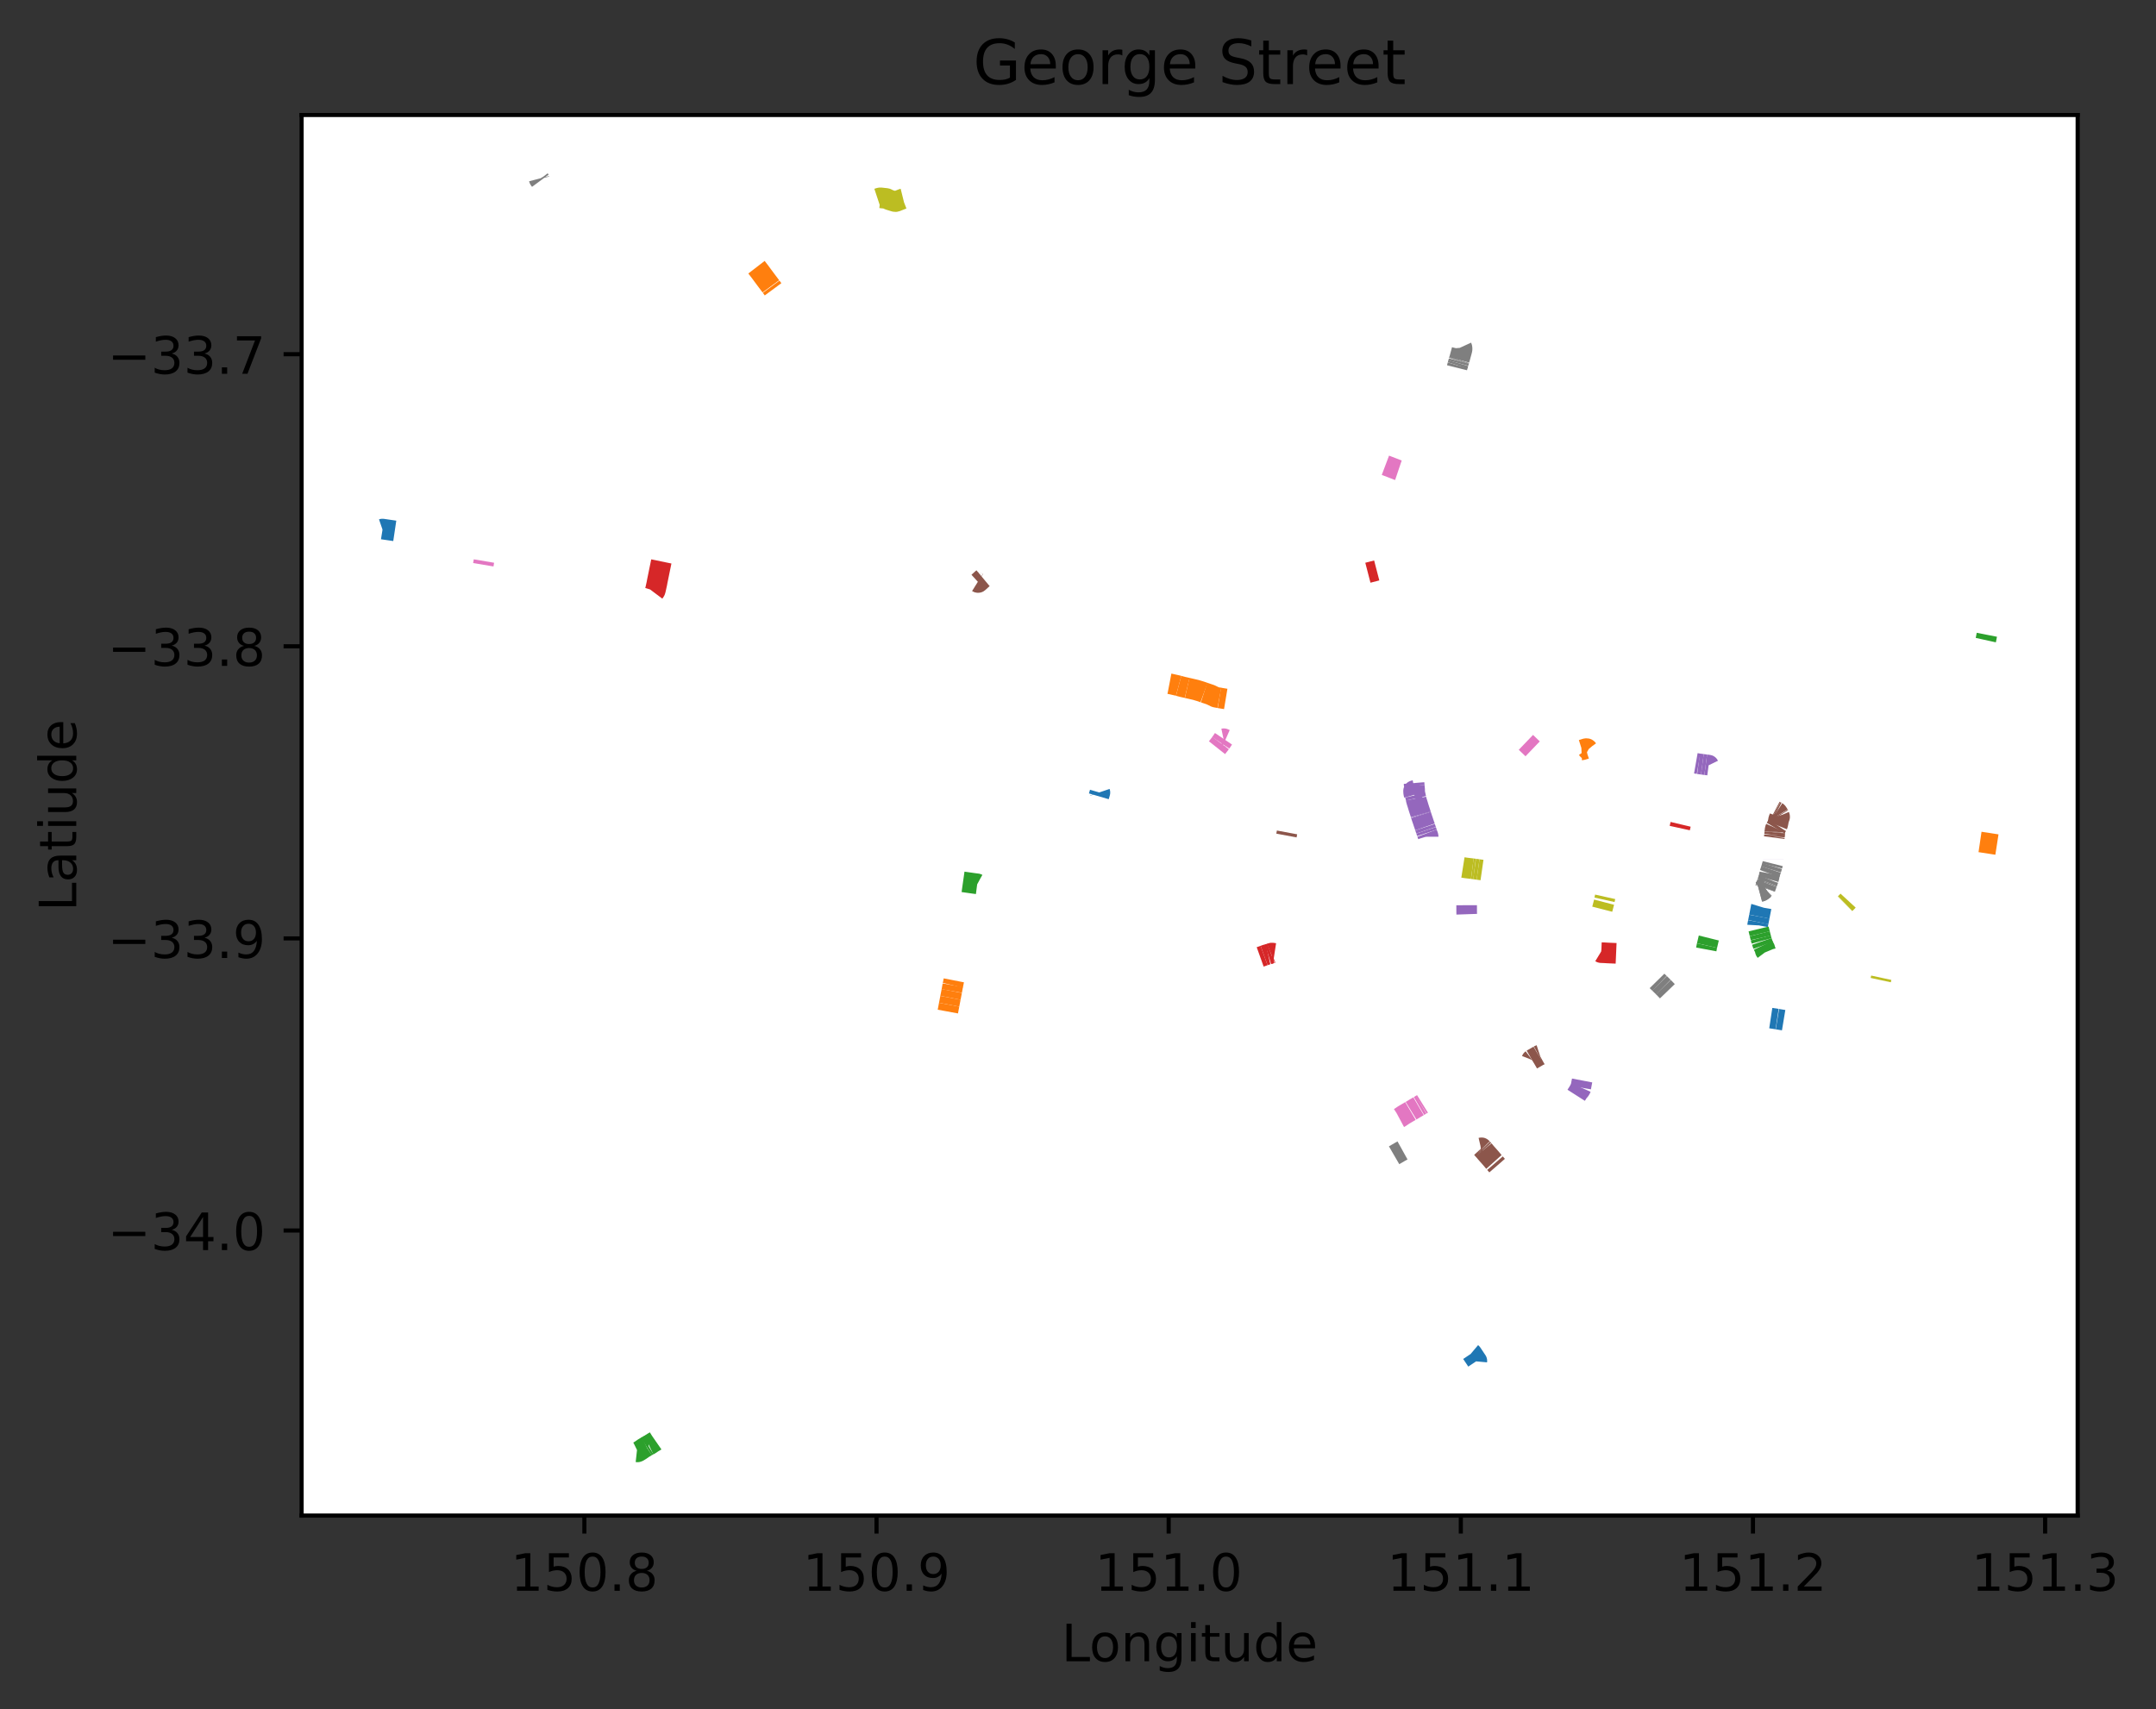 <?xml version="1.0" encoding="utf-8" standalone="no"?>
<!DOCTYPE svg PUBLIC "-//W3C//DTD SVG 1.1//EN"
  "http://www.w3.org/Graphics/SVG/1.1/DTD/svg11.dtd">
<!-- Created with matplotlib (https://matplotlib.org/) -->
<svg height="331.674pt" version="1.1" viewBox="0 0 418.34 331.674" width="418.34pt" xmlns="http://www.w3.org/2000/svg" xmlns:xlink="http://www.w3.org/1999/xlink">
 <rect x="0" y="0" width="418.34" height="331.674" fill="#333333" stroke="none"/>
 <defs>
  <style type="text/css">
*{stroke-linecap:butt;stroke-linejoin:round;}
  </style>
 </defs>
 <g id="figure_1">
  <g id="patch_1">
   <path d="M 0 331.674 
L 418.34 331.674 
L 418.34 0 
L 0 0 
z
" style="fill:none;"/>
  </g>
  <g id="axes_1">
   <g id="patch_2">
    <path d="M 58.523 294.118 
L 403.139 294.118 
L 403.139 22.318 
L 58.523 22.318 
z
" style="fill:#ffffff;"/>
   </g>
   <g id="matplotlib.axis_1">
    <g id="xtick_1">
     <g id="line2d_1">
      <defs>
       <path d="M 0 0 
L 0 3.5 
" id="m2e8b3a94eb" style="stroke:#000000;stroke-width:0.8;"/>
      </defs>
      <g>
       <use style="stroke:#000000;stroke-width:0.8;" x="113.39" xlink:href="#m2e8b3a94eb" y="294.118"/>
      </g>
     </g>
     <g id="text_1">
      <!-- 150.8 -->
      <defs>
       <path d="M 12.406 8.297 
L 28.516 8.297 
L 28.516 63.922 
L 10.984 60.406 
L 10.984 69.391 
L 28.422 72.906 
L 38.281 72.906 
L 38.281 8.297 
L 54.391 8.297 
L 54.391 0 
L 12.406 0 
z
" id="DejaVuSans-49"/>
       <path d="M 10.797 72.906 
L 49.516 72.906 
L 49.516 64.594 
L 19.828 64.594 
L 19.828 46.734 
Q 21.969 47.469 24.109 47.828 
Q 26.266 48.188 28.422 48.188 
Q 40.625 48.188 47.75 41.5 
Q 54.891 34.812 54.891 23.391 
Q 54.891 11.625 47.562 5.094 
Q 40.234 -1.422 26.906 -1.422 
Q 22.312 -1.422 17.547 -0.641 
Q 12.797 0.141 7.719 1.703 
L 7.719 11.625 
Q 12.109 9.234 16.797 8.062 
Q 21.484 6.891 26.703 6.891 
Q 35.156 6.891 40.078 11.328 
Q 45.016 15.766 45.016 23.391 
Q 45.016 31 40.078 35.438 
Q 35.156 39.891 26.703 39.891 
Q 22.75 39.891 18.812 39.016 
Q 14.891 38.141 10.797 36.281 
z
" id="DejaVuSans-53"/>
       <path d="M 31.781 66.406 
Q 24.172 66.406 20.328 58.906 
Q 16.5 51.422 16.5 36.375 
Q 16.5 21.391 20.328 13.891 
Q 24.172 6.391 31.781 6.391 
Q 39.453 6.391 43.281 13.891 
Q 47.125 21.391 47.125 36.375 
Q 47.125 51.422 43.281 58.906 
Q 39.453 66.406 31.781 66.406 
z
M 31.781 74.219 
Q 44.047 74.219 50.516 64.516 
Q 56.984 54.828 56.984 36.375 
Q 56.984 17.969 50.516 8.266 
Q 44.047 -1.422 31.781 -1.422 
Q 19.531 -1.422 13.062 8.266 
Q 6.594 17.969 6.594 36.375 
Q 6.594 54.828 13.062 64.516 
Q 19.531 74.219 31.781 74.219 
z
" id="DejaVuSans-48"/>
       <path d="M 10.688 12.406 
L 21 12.406 
L 21 0 
L 10.688 0 
z
" id="DejaVuSans-46"/>
       <path d="M 31.781 34.625 
Q 24.75 34.625 20.719 30.859 
Q 16.703 27.094 16.703 20.516 
Q 16.703 13.922 20.719 10.156 
Q 24.75 6.391 31.781 6.391 
Q 38.812 6.391 42.859 10.172 
Q 46.922 13.969 46.922 20.516 
Q 46.922 27.094 42.891 30.859 
Q 38.875 34.625 31.781 34.625 
z
M 21.922 38.812 
Q 15.578 40.375 12.031 44.719 
Q 8.5 49.078 8.5 55.328 
Q 8.5 64.062 14.719 69.141 
Q 20.953 74.219 31.781 74.219 
Q 42.672 74.219 48.875 69.141 
Q 55.078 64.062 55.078 55.328 
Q 55.078 49.078 51.531 44.719 
Q 48 40.375 41.703 38.812 
Q 48.828 37.156 52.797 32.312 
Q 56.781 27.484 56.781 20.516 
Q 56.781 9.906 50.312 4.234 
Q 43.844 -1.422 31.781 -1.422 
Q 19.734 -1.422 13.25 4.234 
Q 6.781 9.906 6.781 20.516 
Q 6.781 27.484 10.781 32.312 
Q 14.797 37.156 21.922 38.812 
z
M 18.312 54.391 
Q 18.312 48.734 21.844 45.562 
Q 25.391 42.391 31.781 42.391 
Q 38.141 42.391 41.719 45.562 
Q 45.312 48.734 45.312 54.391 
Q 45.312 60.062 41.719 63.234 
Q 38.141 66.406 31.781 66.406 
Q 25.391 66.406 21.844 63.234 
Q 18.312 60.062 18.312 54.391 
z
" id="DejaVuSans-56"/>
      </defs>
      <g transform="translate(99.076 308.717)scale(0.1 -0.1)">
       <use xlink:href="#DejaVuSans-49"/>
       <use x="63.623" xlink:href="#DejaVuSans-53"/>
       <use x="127.246" xlink:href="#DejaVuSans-48"/>
       <use x="190.869" xlink:href="#DejaVuSans-46"/>
       <use x="222.656" xlink:href="#DejaVuSans-56"/>
      </g>
     </g>
    </g>
    <g id="xtick_2">
     <g id="line2d_2">
      <g>
       <use style="stroke:#000000;stroke-width:0.8;" x="170.077" xlink:href="#m2e8b3a94eb" y="294.118"/>
      </g>
     </g>
     <g id="text_2">
      <!-- 150.9 -->
      <defs>
       <path d="M 10.984 1.516 
L 10.984 10.5 
Q 14.703 8.734 18.5 7.812 
Q 22.312 6.891 25.984 6.891 
Q 35.75 6.891 40.891 13.453 
Q 46.047 20.016 46.781 33.406 
Q 43.953 29.203 39.594 26.953 
Q 35.25 24.703 29.984 24.703 
Q 19.047 24.703 12.672 31.312 
Q 6.297 37.938 6.297 49.422 
Q 6.297 60.641 12.938 67.422 
Q 19.578 74.219 30.609 74.219 
Q 43.266 74.219 49.922 64.516 
Q 56.594 54.828 56.594 36.375 
Q 56.594 19.141 48.406 8.859 
Q 40.234 -1.422 26.422 -1.422 
Q 22.703 -1.422 18.891 -0.688 
Q 15.094 0.047 10.984 1.516 
z
M 30.609 32.422 
Q 37.25 32.422 41.125 36.953 
Q 45.016 41.5 45.016 49.422 
Q 45.016 57.281 41.125 61.844 
Q 37.25 66.406 30.609 66.406 
Q 23.969 66.406 20.094 61.844 
Q 16.219 57.281 16.219 49.422 
Q 16.219 41.5 20.094 36.953 
Q 23.969 32.422 30.609 32.422 
z
" id="DejaVuSans-57"/>
      </defs>
      <g transform="translate(155.763 308.717)scale(0.1 -0.1)">
       <use xlink:href="#DejaVuSans-49"/>
       <use x="63.623" xlink:href="#DejaVuSans-53"/>
       <use x="127.246" xlink:href="#DejaVuSans-48"/>
       <use x="190.869" xlink:href="#DejaVuSans-46"/>
       <use x="222.656" xlink:href="#DejaVuSans-57"/>
      </g>
     </g>
    </g>
    <g id="xtick_3">
     <g id="line2d_3">
      <g>
       <use style="stroke:#000000;stroke-width:0.8;" x="226.764" xlink:href="#m2e8b3a94eb" y="294.118"/>
      </g>
     </g>
     <g id="text_3">
      <!-- 151.0 -->
      <g transform="translate(212.45 308.717)scale(0.1 -0.1)">
       <use xlink:href="#DejaVuSans-49"/>
       <use x="63.623" xlink:href="#DejaVuSans-53"/>
       <use x="127.246" xlink:href="#DejaVuSans-49"/>
       <use x="190.869" xlink:href="#DejaVuSans-46"/>
       <use x="222.656" xlink:href="#DejaVuSans-48"/>
      </g>
     </g>
    </g>
    <g id="xtick_4">
     <g id="line2d_4">
      <g>
       <use style="stroke:#000000;stroke-width:0.8;" x="283.451" xlink:href="#m2e8b3a94eb" y="294.118"/>
      </g>
     </g>
     <g id="text_4">
      <!-- 151.1 -->
      <g transform="translate(269.137 308.717)scale(0.1 -0.1)">
       <use xlink:href="#DejaVuSans-49"/>
       <use x="63.623" xlink:href="#DejaVuSans-53"/>
       <use x="127.246" xlink:href="#DejaVuSans-49"/>
       <use x="190.869" xlink:href="#DejaVuSans-46"/>
       <use x="222.656" xlink:href="#DejaVuSans-49"/>
      </g>
     </g>
    </g>
    <g id="xtick_5">
     <g id="line2d_5">
      <g>
       <use style="stroke:#000000;stroke-width:0.8;" x="340.139" xlink:href="#m2e8b3a94eb" y="294.118"/>
      </g>
     </g>
     <g id="text_5">
      <!-- 151.2 -->
      <defs>
       <path d="M 19.188 8.297 
L 53.609 8.297 
L 53.609 0 
L 7.328 0 
L 7.328 8.297 
Q 12.938 14.109 22.625 23.891 
Q 32.328 33.688 34.812 36.531 
Q 39.547 41.844 41.422 45.531 
Q 43.312 49.219 43.312 52.781 
Q 43.312 58.594 39.234 62.25 
Q 35.156 65.922 28.609 65.922 
Q 23.969 65.922 18.812 64.312 
Q 13.672 62.703 7.812 59.422 
L 7.812 69.391 
Q 13.766 71.781 18.938 73 
Q 24.125 74.219 28.422 74.219 
Q 39.75 74.219 46.484 68.547 
Q 53.219 62.891 53.219 53.422 
Q 53.219 48.922 51.531 44.891 
Q 49.859 40.875 45.406 35.406 
Q 44.188 33.984 37.641 27.219 
Q 31.109 20.453 19.188 8.297 
z
" id="DejaVuSans-50"/>
      </defs>
      <g transform="translate(325.825 308.717)scale(0.1 -0.1)">
       <use xlink:href="#DejaVuSans-49"/>
       <use x="63.623" xlink:href="#DejaVuSans-53"/>
       <use x="127.246" xlink:href="#DejaVuSans-49"/>
       <use x="190.869" xlink:href="#DejaVuSans-46"/>
       <use x="222.656" xlink:href="#DejaVuSans-50"/>
      </g>
     </g>
    </g>
    <g id="xtick_6">
     <g id="line2d_6">
      <g>
       <use style="stroke:#000000;stroke-width:0.8;" x="396.826" xlink:href="#m2e8b3a94eb" y="294.118"/>
      </g>
     </g>
     <g id="text_6">
      <!-- 151.3 -->
      <defs>
       <path d="M 40.578 39.312 
Q 47.656 37.797 51.625 33 
Q 55.609 28.219 55.609 21.188 
Q 55.609 10.406 48.188 4.484 
Q 40.766 -1.422 27.094 -1.422 
Q 22.516 -1.422 17.656 -0.516 
Q 12.797 0.391 7.625 2.203 
L 7.625 11.719 
Q 11.719 9.328 16.594 8.109 
Q 21.484 6.891 26.812 6.891 
Q 36.078 6.891 40.938 10.547 
Q 45.797 14.203 45.797 21.188 
Q 45.797 27.641 41.281 31.266 
Q 36.766 34.906 28.719 34.906 
L 20.219 34.906 
L 20.219 43.016 
L 29.109 43.016 
Q 36.375 43.016 40.234 45.922 
Q 44.094 48.828 44.094 54.297 
Q 44.094 59.906 40.109 62.906 
Q 36.141 65.922 28.719 65.922 
Q 24.656 65.922 20.016 65.031 
Q 15.375 64.156 9.812 62.312 
L 9.812 71.094 
Q 15.438 72.656 20.344 73.438 
Q 25.25 74.219 29.594 74.219 
Q 40.828 74.219 47.359 69.109 
Q 53.906 64.016 53.906 55.328 
Q 53.906 49.266 50.438 45.094 
Q 46.969 40.922 40.578 39.312 
z
" id="DejaVuSans-51"/>
      </defs>
      <g transform="translate(382.512 308.717)scale(0.1 -0.1)">
       <use xlink:href="#DejaVuSans-49"/>
       <use x="63.623" xlink:href="#DejaVuSans-53"/>
       <use x="127.246" xlink:href="#DejaVuSans-49"/>
       <use x="190.869" xlink:href="#DejaVuSans-46"/>
       <use x="222.656" xlink:href="#DejaVuSans-51"/>
      </g>
     </g>
    </g>
    <g id="text_7">
     <!-- Longitude -->
     <defs>
      <path d="M 9.812 72.906 
L 19.672 72.906 
L 19.672 8.297 
L 55.172 8.297 
L 55.172 0 
L 9.812 0 
z
" id="DejaVuSans-76"/>
      <path d="M 30.609 48.391 
Q 23.391 48.391 19.188 42.75 
Q 14.984 37.109 14.984 27.297 
Q 14.984 17.484 19.156 11.844 
Q 23.344 6.203 30.609 6.203 
Q 37.797 6.203 41.984 11.859 
Q 46.188 17.531 46.188 27.297 
Q 46.188 37.016 41.984 42.703 
Q 37.797 48.391 30.609 48.391 
z
M 30.609 56 
Q 42.328 56 49.016 48.375 
Q 55.719 40.766 55.719 27.297 
Q 55.719 13.875 49.016 6.219 
Q 42.328 -1.422 30.609 -1.422 
Q 18.844 -1.422 12.172 6.219 
Q 5.516 13.875 5.516 27.297 
Q 5.516 40.766 12.172 48.375 
Q 18.844 56 30.609 56 
z
" id="DejaVuSans-111"/>
      <path d="M 54.891 33.016 
L 54.891 0 
L 45.906 0 
L 45.906 32.719 
Q 45.906 40.484 42.875 44.328 
Q 39.844 48.188 33.797 48.188 
Q 26.516 48.188 22.312 43.547 
Q 18.109 38.922 18.109 30.906 
L 18.109 0 
L 9.078 0 
L 9.078 54.688 
L 18.109 54.688 
L 18.109 46.188 
Q 21.344 51.125 25.703 53.562 
Q 30.078 56 35.797 56 
Q 45.219 56 50.047 50.172 
Q 54.891 44.344 54.891 33.016 
z
" id="DejaVuSans-110"/>
      <path d="M 45.406 27.984 
Q 45.406 37.75 41.375 43.109 
Q 37.359 48.484 30.078 48.484 
Q 22.859 48.484 18.828 43.109 
Q 14.797 37.75 14.797 27.984 
Q 14.797 18.266 18.828 12.891 
Q 22.859 7.516 30.078 7.516 
Q 37.359 7.516 41.375 12.891 
Q 45.406 18.266 45.406 27.984 
z
M 54.391 6.781 
Q 54.391 -7.172 48.188 -13.984 
Q 42 -20.797 29.203 -20.797 
Q 24.469 -20.797 20.266 -20.094 
Q 16.062 -19.391 12.109 -17.922 
L 12.109 -9.188 
Q 16.062 -11.328 19.922 -12.344 
Q 23.781 -13.375 27.781 -13.375 
Q 36.625 -13.375 41.016 -8.766 
Q 45.406 -4.156 45.406 5.172 
L 45.406 9.625 
Q 42.625 4.781 38.281 2.391 
Q 33.938 0 27.875 0 
Q 17.828 0 11.672 7.656 
Q 5.516 15.328 5.516 27.984 
Q 5.516 40.672 11.672 48.328 
Q 17.828 56 27.875 56 
Q 33.938 56 38.281 53.609 
Q 42.625 51.219 45.406 46.391 
L 45.406 54.688 
L 54.391 54.688 
z
" id="DejaVuSans-103"/>
      <path d="M 9.422 54.688 
L 18.406 54.688 
L 18.406 0 
L 9.422 0 
z
M 9.422 75.984 
L 18.406 75.984 
L 18.406 64.594 
L 9.422 64.594 
z
" id="DejaVuSans-105"/>
      <path d="M 18.312 70.219 
L 18.312 54.688 
L 36.812 54.688 
L 36.812 47.703 
L 18.312 47.703 
L 18.312 18.016 
Q 18.312 11.328 20.141 9.422 
Q 21.969 7.516 27.594 7.516 
L 36.812 7.516 
L 36.812 0 
L 27.594 0 
Q 17.188 0 13.234 3.875 
Q 9.281 7.766 9.281 18.016 
L 9.281 47.703 
L 2.688 47.703 
L 2.688 54.688 
L 9.281 54.688 
L 9.281 70.219 
z
" id="DejaVuSans-116"/>
      <path d="M 8.5 21.578 
L 8.5 54.688 
L 17.484 54.688 
L 17.484 21.922 
Q 17.484 14.156 20.5 10.266 
Q 23.531 6.391 29.594 6.391 
Q 36.859 6.391 41.078 11.031 
Q 45.312 15.672 45.312 23.688 
L 45.312 54.688 
L 54.297 54.688 
L 54.297 0 
L 45.312 0 
L 45.312 8.406 
Q 42.047 3.422 37.719 1 
Q 33.406 -1.422 27.688 -1.422 
Q 18.266 -1.422 13.375 4.438 
Q 8.5 10.297 8.5 21.578 
z
M 31.109 56 
z
" id="DejaVuSans-117"/>
      <path d="M 45.406 46.391 
L 45.406 75.984 
L 54.391 75.984 
L 54.391 0 
L 45.406 0 
L 45.406 8.203 
Q 42.578 3.328 38.25 0.953 
Q 33.938 -1.422 27.875 -1.422 
Q 17.969 -1.422 11.734 6.484 
Q 5.516 14.406 5.516 27.297 
Q 5.516 40.188 11.734 48.094 
Q 17.969 56 27.875 56 
Q 33.938 56 38.25 53.625 
Q 42.578 51.266 45.406 46.391 
z
M 14.797 27.297 
Q 14.797 17.391 18.875 11.75 
Q 22.953 6.109 30.078 6.109 
Q 37.203 6.109 41.297 11.75 
Q 45.406 17.391 45.406 27.297 
Q 45.406 37.203 41.297 42.844 
Q 37.203 48.484 30.078 48.484 
Q 22.953 48.484 18.875 42.844 
Q 14.797 37.203 14.797 27.297 
z
" id="DejaVuSans-100"/>
      <path d="M 56.203 29.594 
L 56.203 25.203 
L 14.891 25.203 
Q 15.484 15.922 20.484 11.062 
Q 25.484 6.203 34.422 6.203 
Q 39.594 6.203 44.453 7.469 
Q 49.312 8.734 54.109 11.281 
L 54.109 2.781 
Q 49.266 0.734 44.188 -0.344 
Q 39.109 -1.422 33.891 -1.422 
Q 20.797 -1.422 13.156 6.188 
Q 5.516 13.812 5.516 26.812 
Q 5.516 40.234 12.766 48.109 
Q 20.016 56 32.328 56 
Q 43.359 56 49.781 48.891 
Q 56.203 41.797 56.203 29.594 
z
M 47.219 32.234 
Q 47.125 39.594 43.094 43.984 
Q 39.062 48.391 32.422 48.391 
Q 24.906 48.391 20.391 44.141 
Q 15.875 39.891 15.188 32.172 
z
" id="DejaVuSans-101"/>
     </defs>
     <g transform="translate(205.962 322.395)scale(0.1 -0.1)">
      <use xlink:href="#DejaVuSans-76"/>
      <use x="53.963" xlink:href="#DejaVuSans-111"/>
      <use x="115.145" xlink:href="#DejaVuSans-110"/>
      <use x="178.523" xlink:href="#DejaVuSans-103"/>
      <use x="242" xlink:href="#DejaVuSans-105"/>
      <use x="269.783" xlink:href="#DejaVuSans-116"/>
      <use x="308.992" xlink:href="#DejaVuSans-117"/>
      <use x="372.371" xlink:href="#DejaVuSans-100"/>
      <use x="435.848" xlink:href="#DejaVuSans-101"/>
     </g>
    </g>
   </g>
   <g id="matplotlib.axis_2">
    <g id="ytick_1">
     <g id="line2d_7">
      <defs>
       <path d="M 0 0 
L -3.5 0 
" id="m0d96d9f387" style="stroke:#000000;stroke-width:0.8;"/>
      </defs>
      <g>
       <use style="stroke:#000000;stroke-width:0.8;" x="58.523" xlink:href="#m0d96d9f387" y="238.8"/>
      </g>
     </g>
     <g id="text_8">
      <!-- −34.0 -->
      <defs>
       <path d="M 10.594 35.5 
L 73.188 35.5 
L 73.188 27.203 
L 10.594 27.203 
z
" id="DejaVuSans-8722"/>
       <path d="M 37.797 64.312 
L 12.891 25.391 
L 37.797 25.391 
z
M 35.203 72.906 
L 47.609 72.906 
L 47.609 25.391 
L 58.016 25.391 
L 58.016 17.188 
L 47.609 17.188 
L 47.609 0 
L 37.797 0 
L 37.797 17.188 
L 4.891 17.188 
L 4.891 26.703 
z
" id="DejaVuSans-52"/>
      </defs>
      <g transform="translate(20.878 242.599)scale(0.1 -0.1)">
       <use xlink:href="#DejaVuSans-8722"/>
       <use x="83.789" xlink:href="#DejaVuSans-51"/>
       <use x="147.412" xlink:href="#DejaVuSans-52"/>
       <use x="211.035" xlink:href="#DejaVuSans-46"/>
       <use x="242.822" xlink:href="#DejaVuSans-48"/>
      </g>
     </g>
    </g>
    <g id="ytick_2">
     <g id="line2d_8">
      <g>
       <use style="stroke:#000000;stroke-width:0.8;" x="58.523" xlink:href="#m0d96d9f387" y="182.113"/>
      </g>
     </g>
     <g id="text_9">
      <!-- −33.9 -->
      <g transform="translate(20.878 185.912)scale(0.1 -0.1)">
       <use xlink:href="#DejaVuSans-8722"/>
       <use x="83.789" xlink:href="#DejaVuSans-51"/>
       <use x="147.412" xlink:href="#DejaVuSans-51"/>
       <use x="211.035" xlink:href="#DejaVuSans-46"/>
       <use x="242.822" xlink:href="#DejaVuSans-57"/>
      </g>
     </g>
    </g>
    <g id="ytick_3">
     <g id="line2d_9">
      <g>
       <use style="stroke:#000000;stroke-width:0.8;" x="58.523" xlink:href="#m0d96d9f387" y="125.425"/>
      </g>
     </g>
     <g id="text_10">
      <!-- −33.8 -->
      <g transform="translate(20.878 129.224)scale(0.1 -0.1)">
       <use xlink:href="#DejaVuSans-8722"/>
       <use x="83.789" xlink:href="#DejaVuSans-51"/>
       <use x="147.412" xlink:href="#DejaVuSans-51"/>
       <use x="211.035" xlink:href="#DejaVuSans-46"/>
       <use x="242.822" xlink:href="#DejaVuSans-56"/>
      </g>
     </g>
    </g>
    <g id="ytick_4">
     <g id="line2d_10">
      <g>
       <use style="stroke:#000000;stroke-width:0.8;" x="58.523" xlink:href="#m0d96d9f387" y="68.738"/>
      </g>
     </g>
     <g id="text_11">
      <!-- −33.7 -->
      <defs>
       <path d="M 8.203 72.906 
L 55.078 72.906 
L 55.078 68.703 
L 28.609 0 
L 18.312 0 
L 43.219 64.594 
L 8.203 64.594 
z
" id="DejaVuSans-55"/>
      </defs>
      <g transform="translate(20.878 72.537)scale(0.1 -0.1)">
       <use xlink:href="#DejaVuSans-8722"/>
       <use x="83.789" xlink:href="#DejaVuSans-51"/>
       <use x="147.412" xlink:href="#DejaVuSans-51"/>
       <use x="211.035" xlink:href="#DejaVuSans-46"/>
       <use x="242.822" xlink:href="#DejaVuSans-55"/>
      </g>
     </g>
    </g>
    <g id="text_12">
     <!-- Latiude -->
     <defs>
      <path d="M 34.281 27.484 
Q 23.391 27.484 19.188 25 
Q 14.984 22.516 14.984 16.5 
Q 14.984 11.719 18.141 8.906 
Q 21.297 6.109 26.703 6.109 
Q 34.188 6.109 38.703 11.406 
Q 43.219 16.703 43.219 25.484 
L 43.219 27.484 
z
M 52.203 31.203 
L 52.203 0 
L 43.219 0 
L 43.219 8.297 
Q 40.141 3.328 35.547 0.953 
Q 30.953 -1.422 24.312 -1.422 
Q 15.922 -1.422 10.953 3.297 
Q 6 8.016 6 15.922 
Q 6 25.141 12.172 29.828 
Q 18.359 34.516 30.609 34.516 
L 43.219 34.516 
L 43.219 35.406 
Q 43.219 41.609 39.141 45 
Q 35.062 48.391 27.688 48.391 
Q 23 48.391 18.547 47.266 
Q 14.109 46.141 10.016 43.891 
L 10.016 52.203 
Q 14.938 54.109 19.578 55.047 
Q 24.219 56 28.609 56 
Q 40.484 56 46.344 49.844 
Q 52.203 43.703 52.203 31.203 
z
" id="DejaVuSans-97"/>
     </defs>
     <g transform="translate(14.798 176.837)rotate(-90)scale(0.1 -0.1)">
      <use xlink:href="#DejaVuSans-76"/>
      <use x="55.713" xlink:href="#DejaVuSans-97"/>
      <use x="116.992" xlink:href="#DejaVuSans-116"/>
      <use x="156.201" xlink:href="#DejaVuSans-105"/>
      <use x="183.984" xlink:href="#DejaVuSans-117"/>
      <use x="247.363" xlink:href="#DejaVuSans-100"/>
      <use x="310.84" xlink:href="#DejaVuSans-101"/>
     </g>
    </g>
   </g>
   <g id="LineCollection_1">
    <path clip-path="url(#pad2b8bbfbc)" d="M 341.74 176.006 
L 341.72 176.072 
L 341.669 176.372 
L 341.666 176.392 
L 341.659 176.428 
L 341.636 176.536 
L 341.566 176.898 
L 341.516 177.153 
L 341.457 177.458 
L 341.448 177.502 
L 341.371 177.887 
" style="fill:none;stroke:#1f77b4;stroke-width:4;"/>
    <path clip-path="url(#pad2b8bbfbc)" d="M 341.371 177.887 
L 341.298 178.272 
L 341.284 178.345 
L 341.217 178.682 
L 341.16 178.948 
" style="fill:none;stroke:#1f77b4;stroke-width:4;"/>
    <path clip-path="url(#pad2b8bbfbc)" d="M 341.16 178.948 
L 341.045 179.539 
L 341.043 179.576 
" style="fill:none;stroke:#1f77b4;stroke-width:4;"/>
   </g>
   <g id="LineCollection_2">
    <path clip-path="url(#pad2b8bbfbc)" d="M 226.912 132.686 
L 226.96 132.695 
L 228.022 132.933 
L 228.427 133.023 
L 228.698 133.096 
" style="fill:none;stroke:#ff7f0e;stroke-width:4;"/>
    <path clip-path="url(#pad2b8bbfbc)" d="M 228.698 133.096 
L 229.135 133.212 
L 229.472 133.302 
L 229.756 133.367 
L 230.035 133.431 
L 230.109 133.445 
L 230.35 133.503 
" style="fill:none;stroke:#ff7f0e;stroke-width:4;"/>
    <path clip-path="url(#pad2b8bbfbc)" d="M 230.35 133.503 
L 230.673 133.576 
L 230.824 133.611 
L 231.048 133.663 
L 231.435 133.753 
L 231.538 133.776 
L 232.03 133.891 
L 232.529 134.04 
L 232.85 134.136 
L 233.129 134.226 
L 233.623 134.407 
" style="fill:none;stroke:#ff7f0e;stroke-width:4;"/>
    <path clip-path="url(#pad2b8bbfbc)" d="M 233.623 134.407 
L 233.652 134.416 
L 234.258 134.614 
L 234.619 134.736 
L 234.881 134.824 
L 235.217 134.987 
L 235.29 135.02 
L 235.771 135.261 
L 235.839 135.288 
L 235.906 135.304 
L 236.603 135.436 
" style="fill:none;stroke:#ff7f0e;stroke-width:4;"/>
    <path clip-path="url(#pad2b8bbfbc)" d="M 236.603 135.436 
L 237.835 135.64 
" style="fill:none;stroke:#ff7f0e;stroke-width:4;"/>
   </g>
   <g id="LineCollection_3">
    <path clip-path="url(#pad2b8bbfbc)" d="M 341.232 180.282 
L 341.455 181.205 
" style="fill:none;stroke:#2ca02c;stroke-width:4;"/>
    <path clip-path="url(#pad2b8bbfbc)" d="M 341.455 181.205 
L 341.593 181.749 
L 341.652 182.008 
" style="fill:none;stroke:#2ca02c;stroke-width:4;"/>
    <path clip-path="url(#pad2b8bbfbc)" d="M 341.652 182.008 
L 341.66 182.042 
L 341.813 182.6 
" style="fill:none;stroke:#2ca02c;stroke-width:4;"/>
    <path clip-path="url(#pad2b8bbfbc)" d="M 341.851 182.704 
L 341.991 183.112 
L 342.116 183.458 
" style="fill:none;stroke:#2ca02c;stroke-width:4;"/>
    <path clip-path="url(#pad2b8bbfbc)" d="M 342.116 183.458 
L 342.139 183.506 
L 342.17 183.569 
L 342.429 184.059 
L 342.536 184.528 
L 342.655 184.686 
L 342.682 184.75 
" style="fill:none;stroke:#2ca02c;stroke-width:4;"/>
   </g>
   <g id="LineCollection_4">
    <path clip-path="url(#pad2b8bbfbc)" d="M 265.417 111.148 
L 267.132 110.703 
" style="fill:none;stroke:#d62728;stroke-width:4;"/>
   </g>
   <g id="LineCollection_5">
    <path clip-path="url(#pad2b8bbfbc)" d="M 277.11 162.386 
L 277.11 162.347 
L 277.097 162.254 
L 277.066 162.151 
L 277.047 162.101 
L 276.896 161.693 
" style="fill:none;stroke:#9467bd;stroke-width:4;"/>
    <path clip-path="url(#pad2b8bbfbc)" d="M 276.877 161.629 
L 276.816 161.443 
L 276.714 161.137 
" style="fill:none;stroke:#9467bd;stroke-width:4;"/>
    <path clip-path="url(#pad2b8bbfbc)" d="M 276.708 161.116 
L 276.629 160.885 
L 276.512 160.526 
" style="fill:none;stroke:#9467bd;stroke-width:4;"/>
    <path clip-path="url(#pad2b8bbfbc)" d="M 276.501 160.482 
L 276.279 159.84 
L 276.226 159.688 
L 276.147 159.447 
L 276.106 159.315 
L 275.99 158.982 
L 275.932 158.819 
L 275.72 158.165 
" style="fill:none;stroke:#9467bd;stroke-width:4;"/>
    <path clip-path="url(#pad2b8bbfbc)" d="M 275.681 158.044 
L 275.72 158.165 
" style="fill:none;stroke:#9467bd;stroke-width:4;"/>
    <path clip-path="url(#pad2b8bbfbc)" d="M 275.681 158.044 
L 275.572 157.674 
L 275.54 157.579 
L 275.396 157.15 
L 275.369 157.064 
L 275.232 156.631 
L 275.074 156.104 
L 274.906 155.582 
L 274.849 155.371 
L 274.797 155.182 
L 274.759 154.976 
" style="fill:none;stroke:#9467bd;stroke-width:4;"/>
    <path clip-path="url(#pad2b8bbfbc)" d="M 274.748 154.931 
L 274.613 154.326 
L 274.589 154.288 
" style="fill:none;stroke:#9467bd;stroke-width:4;"/>
    <path clip-path="url(#pad2b8bbfbc)" d="M 274.401 154.257 
L 274.309 153.933 
L 274.284 153.544 
L 274.286 153.481 
L 274.309 153.446 
L 274.369 153.421 
L 274.459 153.405 
L 274.491 153.375 
L 274.495 153.332 
L 274.419 152.515 
" style="fill:none;stroke:#9467bd;stroke-width:4;"/>
    <path clip-path="url(#pad2b8bbfbc)" d="M 274.589 154.288 
L 274.563 154.278 
L 274.532 154.28 
L 274.459 154.29 
" style="fill:none;stroke:#9467bd;stroke-width:4;"/>
    <path clip-path="url(#pad2b8bbfbc)" d="M 274.419 152.515 
L 274.374 151.962 
" style="fill:none;stroke:#9467bd;stroke-width:4;"/>
   </g>
   <g id="LineCollection_6">
    <path clip-path="url(#pad2b8bbfbc)" d="M 298.587 204.84 
L 298.568 204.852 
L 298.257 205.034 
L 298.226 205.053 
L 297.667 205.379 
L 297.433 205.503 
L 297.231 205.62 
" style="fill:none;stroke:#8c564b;stroke-width:4;"/>
    <path clip-path="url(#pad2b8bbfbc)" d="M 298.779 204.747 
L 298.723 204.765 
L 298.587 204.84 
" style="fill:none;stroke:#8c564b;stroke-width:4;"/>
    <path clip-path="url(#pad2b8bbfbc)" d="M 297.231 205.62 
L 297.199 205.644 
L 297.188 205.672 
" style="fill:none;stroke:#8c564b;stroke-width:4;"/>
   </g>
   <g id="LineCollection_7">
    <path clip-path="url(#pad2b8bbfbc)" d="M 271.341 91.261 
L 271.227 91.222 
L 270.286 90.855 
L 269.258 90.46 
L 268.818 90.294 
" style="fill:none;stroke:#e377c2;stroke-width:4;"/>
   </g>
   <g id="LineCollection_8">
    <path clip-path="url(#pad2b8bbfbc)" d="M 282.961 70.468 
L 282.939 70.544 
L 282.878 70.764 
L 282.872 70.783 
L 282.854 70.845 
L 282.838 70.898 
" style="fill:none;stroke:#7f7f7f;stroke-width:4;"/>
    <path clip-path="url(#pad2b8bbfbc)" d="M 282.961 70.468 
L 283.067 70.078 
" style="fill:none;stroke:#7f7f7f;stroke-width:4;"/>
    <path clip-path="url(#pad2b8bbfbc)" d="M 282.711 71.369 
L 282.767 71.144 
L 282.78 71.092 
L 282.786 71.074 
L 282.801 71.021 
L 282.835 70.91 
L 282.838 70.898 
" style="fill:none;stroke:#7f7f7f;stroke-width:4;"/>
    <path clip-path="url(#pad2b8bbfbc)" d="M 283.067 70.078 
L 283.103 69.972 
" style="fill:none;stroke:#7f7f7f;stroke-width:4;"/>
    <path clip-path="url(#pad2b8bbfbc)" d="M 283.103 69.972 
L 283.144 69.844 
" style="fill:none;stroke:#7f7f7f;stroke-width:4;"/>
    <path clip-path="url(#pad2b8bbfbc)" d="M 283.144 69.844 
L 283.422 68.824 
L 283.607 68.152 
L 283.678 67.864 
L 283.692 67.741 
L 283.688 67.631 
L 283.676 67.475 
L 283.658 67.406 
L 283.624 67.332 
" style="fill:none;stroke:#7f7f7f;stroke-width:4;"/>
   </g>
   <g id="LineCollection_9">
    <path clip-path="url(#pad2b8bbfbc)" d="M 311.33 174.621 
L 311.459 174.044 
" style="fill:none;stroke:#bcbd22;stroke-width:4;"/>
    <path clip-path="url(#pad2b8bbfbc)" d="M 311.247 175.082 
L 311.015 175.973 
L 310.972 176.137 
L 310.923 176.325 
L 310.892 176.445 
" style="fill:none;stroke:#bcbd22;stroke-width:4;"/>
   </g>
   <g id="LineCollection_10">
    <path clip-path="url(#pad2b8bbfbc)" d="M 343.594 197.58 
L 344.823 197.766 
" style="fill:none;stroke:#1f77b4;stroke-width:4;"/>
    <path clip-path="url(#pad2b8bbfbc)" d="M 344.881 197.78 
L 346.09 197.98 
" style="fill:none;stroke:#1f77b4;stroke-width:4;"/>
   </g>
   <g id="LineCollection_11">
    <path clip-path="url(#pad2b8bbfbc)" d="M 384.195 163.397 
L 385.502 163.59 
L 386.562 163.76 
L 387.475 163.901 
" style="fill:none;stroke:#ff7f0e;stroke-width:4;"/>
   </g>
   <g id="LineCollection_12">
    <path clip-path="url(#pad2b8bbfbc)" d="M 189.651 171.539 
L 189.627 171.526 
L 189.618 171.521 
L 188.958 171.436 
L 188.275 171.338 
L 188.244 171.333 
L 187.559 171.236 
L 186.863 171.137 
" style="fill:none;stroke:#2ca02c;stroke-width:4;"/>
   </g>
   <g id="LineCollection_13">
    <path clip-path="url(#pad2b8bbfbc)" d="M 326.102 159.974 
L 325.981 160.483 
L 325.933 160.701 
" style="fill:none;stroke:#d62728;stroke-width:4;"/>
   </g>
   <g id="LineCollection_14">
    <path clip-path="url(#pad2b8bbfbc)" d="M 284.581 175.673 
L 284.585 177.043 
L 284.598 177.422 
" style="fill:none;stroke:#9467bd;stroke-width:4;"/>
   </g>
   <g id="LineCollection_15">
    <path clip-path="url(#pad2b8bbfbc)" d="M 290.492 226.21 
L 290.079 225.735 
" style="fill:none;stroke:#8c564b;stroke-width:4;"/>
    <path clip-path="url(#pad2b8bbfbc)" d="M 287.861 223.148 
L 288.326 223.712 
L 289.144 224.633 
L 289.168 224.66 
L 289.475 225.016 
L 289.725 225.321 
L 289.879 225.492 
" style="fill:none;stroke:#8c564b;stroke-width:4;"/>
    <path clip-path="url(#pad2b8bbfbc)" d="M 287.607 222.867 
L 287.56 222.817 
L 287.539 222.795 
L 287.517 222.771 
L 287.507 222.764 
L 287.503 222.76 
L 287.496 222.756 
L 287.488 222.753 
L 287.477 222.752 
L 287.469 222.754 
L 287.444 222.759 
L 287.407 222.767 
L 287.353 222.779 
L 287.318 222.784 
" style="fill:none;stroke:#8c564b;stroke-width:4;"/>
    <path clip-path="url(#pad2b8bbfbc)" d="M 287.69 222.96 
L 287.648 222.914 
L 287.607 222.867 
" style="fill:none;stroke:#8c564b;stroke-width:4;"/>
    <path clip-path="url(#pad2b8bbfbc)" d="M 287.69 222.96 
L 287.861 223.148 
" style="fill:none;stroke:#8c564b;stroke-width:4;"/>
   </g>
   <g id="LineCollection_16">
    <path clip-path="url(#pad2b8bbfbc)" d="M 276.013 214.228 
L 275.749 214.392 
" style="fill:none;stroke:#e377c2;stroke-width:4;"/>
    <path clip-path="url(#pad2b8bbfbc)" d="M 275.749 214.392 
L 275.335 214.631 
" style="fill:none;stroke:#e377c2;stroke-width:4;"/>
    <path clip-path="url(#pad2b8bbfbc)" d="M 275.248 214.691 
L 274.936 214.873 
L 274.566 215.083 
L 273.795 215.554 
" style="fill:none;stroke:#e377c2;stroke-width:4;"/>
    <path clip-path="url(#pad2b8bbfbc)" d="M 273.679 215.605 
L 272.709 216.178 
L 272.371 216.378 
L 271.946 216.668 
L 271.776 216.784 
L 271.718 216.817 
L 271.672 216.846 
L 271.576 216.909 
L 271.487 216.957 
" style="fill:none;stroke:#e377c2;stroke-width:4;"/>
   </g>
   <g id="LineCollection_17">
    <path clip-path="url(#pad2b8bbfbc)" d="M 270.503 224.197 
L 271.659 223.526 
L 272.138 223.26 
" style="fill:none;stroke:#7f7f7f;stroke-width:4;"/>
   </g>
   <g id="LineCollection_18">
    <path clip-path="url(#pad2b8bbfbc)" d="M 358 175.389 
L 358.028 175.361 
" style="fill:none;stroke:#bcbd22;stroke-width:4;"/>
    <path clip-path="url(#pad2b8bbfbc)" d="M 358.028 175.361 
L 358.246 175.148 
L 358.359 175.037 
L 358.382 175.015 
L 358.496 174.89 
L 358.596 174.782 
" style="fill:none;stroke:#bcbd22;stroke-width:4;"/>
   </g>
   <g id="LineCollection_19">
    <path clip-path="url(#pad2b8bbfbc)" d="M 286.551 264.208 
L 286.561 264.099 
L 285.573 262.62 
L 285.515 262.571 
" style="fill:none;stroke:#1f77b4;stroke-width:4;"/>
   </g>
   <g id="LineCollection_20">
    <path clip-path="url(#pad2b8bbfbc)" d="M 184.877 191.204 
L 184.678 192.322 
" style="fill:none;stroke:#ff7f0e;stroke-width:4;"/>
    <path clip-path="url(#pad2b8bbfbc)" d="M 185.075 190.252 
L 184.958 190.852 
L 184.928 190.992 
L 184.877 191.204 
" style="fill:none;stroke:#ff7f0e;stroke-width:4;"/>
    <path clip-path="url(#pad2b8bbfbc)" d="M 184.678 192.322 
L 184.422 193.642 
" style="fill:none;stroke:#ff7f0e;stroke-width:4;"/>
    <path clip-path="url(#pad2b8bbfbc)" d="M 184.422 193.642 
L 184.167 194.982 
" style="fill:none;stroke:#ff7f0e;stroke-width:4;"/>
    <path clip-path="url(#pad2b8bbfbc)" d="M 184.167 194.982 
L 184.015 195.781 
L 183.917 196.31 
" style="fill:none;stroke:#ff7f0e;stroke-width:4;"/>
   </g>
   <g id="LineCollection_21">
    <path clip-path="url(#pad2b8bbfbc)" d="M 123.564 281.748 
L 123.706 281.764 
L 123.774 281.745 
L 123.847 281.709 
L 123.861 281.701 
L 123.971 281.64 
L 124.088 281.564 
L 124.327 281.417 
L 124.87 281.036 
L 125.084 280.911 
L 125.294 280.79 
L 125.366 280.741 
L 125.421 280.714 
" style="fill:none;stroke:#2ca02c;stroke-width:4;"/>
    <path clip-path="url(#pad2b8bbfbc)" d="M 125.421 280.714 
L 125.741 280.516 
L 125.799 280.493 
L 125.842 280.496 
" style="fill:none;stroke:#2ca02c;stroke-width:4;"/>
    <path clip-path="url(#pad2b8bbfbc)" d="M 125.91 280.441 
L 126.005 280.395 
L 126.713 279.929 
L 126.918 279.811 
L 127.017 279.755 
L 127.115 279.696 
L 127.151 279.674 
L 127.202 279.639 
" style="fill:none;stroke:#2ca02c;stroke-width:4;"/>
   </g>
   <g id="LineCollection_22">
    <path clip-path="url(#pad2b8bbfbc)" d="M 247.303 185.023 
L 246.988 184.975 
L 246.839 184.957 
L 246.778 184.952 
L 246.708 184.962 
L 246.594 185.009 
" style="fill:none;stroke:#d62728;stroke-width:4;"/>
    <path clip-path="url(#pad2b8bbfbc)" d="M 246.594 185.009 
L 246.429 185.069 
L 246.244 185.137 
L 246.054 185.197 
" style="fill:none;stroke:#d62728;stroke-width:4;"/>
    <path clip-path="url(#pad2b8bbfbc)" d="M 246.054 185.197 
L 245.723 185.272 
L 245.274 185.433 
" style="fill:none;stroke:#d62728;stroke-width:4;"/>
    <path clip-path="url(#pad2b8bbfbc)" d="M 245.274 185.433 
L 244.519 185.704 
" style="fill:none;stroke:#d62728;stroke-width:4;"/>
   </g>
   <g id="LineCollection_23">
    <path clip-path="url(#pad2b8bbfbc)" d="M 344.087 166.755 
L 344.087 166.747 
" style="fill:none;stroke:#9467bd;stroke-width:4;"/>
   </g>
   <g id="LineCollection_24">
    <path clip-path="url(#pad2b8bbfbc)" d="M 345.251 158.292 
L 345.184 158.182 
L 345.156 158.128 
" style="fill:none;stroke:#8c564b;stroke-width:4;"/>
    <path clip-path="url(#pad2b8bbfbc)" d="M 345.156 158.128 
L 344.891 157.689 
L 344.846 157.637 
L 344.81 157.6 
L 344.778 157.574 
L 344.747 157.554 
" style="fill:none;stroke:#8c564b;stroke-width:4;"/>
    <path clip-path="url(#pad2b8bbfbc)" d="M 344.862 160.187 
L 344.892 160.112 
L 344.94 159.981 
L 344.976 159.798 
L 345.003 159.691 
L 345.011 159.647 
L 345.044 159.468 
L 345.086 159.239 
L 345.091 159.214 
L 345.112 159.074 
L 345.122 159.019 
L 345.241 158.724 
L 345.302 158.562 
L 345.306 158.504 
L 345.306 158.486 
L 345.292 158.404 
L 345.273 158.36 
L 345.251 158.292 
" style="fill:none;stroke:#8c564b;stroke-width:4;"/>
    <path clip-path="url(#pad2b8bbfbc)" d="M 344.747 157.554 
L 344.607 157.48 
L 344.519 157.433 
" style="fill:none;stroke:#8c564b;stroke-width:4;"/>
    <path clip-path="url(#pad2b8bbfbc)" d="M 344.519 157.433 
L 344.378 157.359 
" style="fill:none;stroke:#8c564b;stroke-width:4;"/>
    <path clip-path="url(#pad2b8bbfbc)" d="M 344.537 160.702 
L 344.554 160.673 
L 344.651 160.506 
L 344.686 160.452 
L 344.812 160.262 
L 344.824 160.244 
L 344.862 160.187 
" style="fill:none;stroke:#8c564b;stroke-width:4;"/>
    <path clip-path="url(#pad2b8bbfbc)" d="M 344.391 161.436 
L 344.399 161.302 
L 344.432 161.035 
L 344.444 160.93 
L 344.466 160.872 
L 344.483 160.822 
L 344.537 160.702 
" style="fill:none;stroke:#8c564b;stroke-width:4;"/>
    <path clip-path="url(#pad2b8bbfbc)" d="M 344.379 161.537 
L 344.391 161.436 
" style="fill:none;stroke:#8c564b;stroke-width:4;"/>
    <path clip-path="url(#pad2b8bbfbc)" d="M 344.324 162.061 
L 344.343 161.91 
L 344.351 161.821 
L 344.36 161.729 
L 344.379 161.537 
" style="fill:none;stroke:#8c564b;stroke-width:4;"/>
    <path clip-path="url(#pad2b8bbfbc)" d="M 344.303 162.354 
L 344.311 162.25 
L 344.324 162.061 
" style="fill:none;stroke:#8c564b;stroke-width:4;"/>
    <path clip-path="url(#pad2b8bbfbc)" d="M 344.276 162.558 
L 344.303 162.354 
" style="fill:none;stroke:#8c564b;stroke-width:4;"/>
   </g>
   <g id="LineCollection_25">
    <path clip-path="url(#pad2b8bbfbc)" d="M 296.077 144.067 
L 296.565 144.536 
L 296.574 144.545 
L 297.387 145.324 
" style="fill:none;stroke:#e377c2;stroke-width:4;"/>
   </g>
   <g id="LineCollection_26">
    <path clip-path="url(#pad2b8bbfbc)" d="M 342.286 172.49 
L 342.395 172.424 
L 342.496 172.407 
" style="fill:none;stroke:#7f7f7f;stroke-width:4;"/>
    <path clip-path="url(#pad2b8bbfbc)" d="M 342.286 172.49 
L 342.387 172.391 
L 342.443 172.353 
" style="fill:none;stroke:#7f7f7f;stroke-width:4;"/>
    <path clip-path="url(#pad2b8bbfbc)" d="M 342.496 172.407 
L 342.406 172.475 
L 342.24 172.613 
L 342.173 172.667 
L 341.976 172.831 
L 341.839 172.926 
L 341.663 172.995 
L 341.411 173.065 
" style="fill:none;stroke:#7f7f7f;stroke-width:4;"/>
    <path clip-path="url(#pad2b8bbfbc)" d="M 341.386 173.016 
L 341.658 172.946 
L 341.801 172.883 
L 341.976 172.763 
L 342.286 172.49 
" style="fill:none;stroke:#7f7f7f;stroke-width:4;"/>
    <path clip-path="url(#pad2b8bbfbc)" d="M 342.496 172.407 
L 342.53 172.305 
" style="fill:none;stroke:#7f7f7f;stroke-width:4;"/>
    <path clip-path="url(#pad2b8bbfbc)" d="M 342.53 172.305 
L 342.539 172.283 
L 342.677 171.9 
L 342.71 171.808 
L 342.851 171.429 
" style="fill:none;stroke:#7f7f7f;stroke-width:4;"/>
    <path clip-path="url(#pad2b8bbfbc)" d="M 342.443 172.353 
L 342.53 172.305 
" style="fill:none;stroke:#7f7f7f;stroke-width:4;"/>
    <path clip-path="url(#pad2b8bbfbc)" d="M 342.92 171.238 
L 342.998 171.02 
L 343.11 170.686 
L 343.139 170.615 
" style="fill:none;stroke:#7f7f7f;stroke-width:4;"/>
    <path clip-path="url(#pad2b8bbfbc)" d="M 342.851 171.429 
L 342.92 171.238 
" style="fill:none;stroke:#7f7f7f;stroke-width:4;"/>
    <path clip-path="url(#pad2b8bbfbc)" d="M 343.139 170.615 
L 343.142 170.601 
" style="fill:none;stroke:#7f7f7f;stroke-width:4;"/>
    <path clip-path="url(#pad2b8bbfbc)" d="M 343.142 170.601 
L 343.144 170.594 
L 343.239 170.271 
L 343.379 169.518 
" style="fill:none;stroke:#7f7f7f;stroke-width:4;"/>
    <path clip-path="url(#pad2b8bbfbc)" d="M 343.379 169.518 
L 343.528 169.1 
L 343.646 168.741 
" style="fill:none;stroke:#7f7f7f;stroke-width:4;"/>
    <path clip-path="url(#pad2b8bbfbc)" d="M 343.646 168.741 
L 343.651 168.729 
" style="fill:none;stroke:#7f7f7f;stroke-width:4;"/>
    <path clip-path="url(#pad2b8bbfbc)" d="M 343.651 168.729 
L 343.733 168.458 
L 343.776 168.32 
L 343.787 168.283 
L 343.855 168.063 
" style="fill:none;stroke:#7f7f7f;stroke-width:4;"/>
    <path clip-path="url(#pad2b8bbfbc)" d="M 343.855 168.063 
L 343.971 167.601 
" style="fill:none;stroke:#7f7f7f;stroke-width:4;"/>
   </g>
   <g id="LineCollection_27">
    <path clip-path="url(#pad2b8bbfbc)" d="M 365.029 189.746 
L 364.93 190.206 
" style="fill:none;stroke:#bcbd22;stroke-width:4;"/>
   </g>
   <g id="LineCollection_28">
    <path clip-path="url(#pad2b8bbfbc)" d="M 74.188 102.682 
L 74.213 102.674 
L 74.24 102.675 
L 74.277 102.681 
L 75.439 102.852 
L 76.126 102.952 
L 76.6 103.023 
" style="fill:none;stroke:#1f77b4;stroke-width:4;"/>
   </g>
   <g id="LineCollection_29">
    <path clip-path="url(#pad2b8bbfbc)" d="M 308.179 145.53 
L 308.116 145.494 
L 308.059 145.427 
L 308.001 145.346 
L 307.93 145.295 
L 307.859 145.279 
L 307.773 145.282 
L 307.643 145.311 
L 307.5 145.361 
L 307.355 145.409 
L 307.235 145.443 
L 306.96 145.53 
L 306.885 145.534 
L 306.857 145.535 
" style="fill:none;stroke:#ff7f0e;stroke-width:4;"/>
   </g>
   <g id="LineCollection_30">
    <path clip-path="url(#pad2b8bbfbc)" d="M 331.074 184.25 
L 331.162 183.783 
L 331.213 183.548 
L 331.223 183.502 
" style="fill:none;stroke:#2ca02c;stroke-width:4;"/>
    <path clip-path="url(#pad2b8bbfbc)" d="M 331.569 182.035 
L 331.511 182.268 
L 331.421 182.655 
L 331.247 183.4 
L 331.223 183.502 
" style="fill:none;stroke:#2ca02c;stroke-width:4;"/>
   </g>
   <g id="LineCollection_31">
    <path clip-path="url(#pad2b8bbfbc)" d="M 310.58 184.827 
L 310.649 184.869 
L 310.706 184.877 
L 311.295 184.9 
L 311.974 184.94 
L 313.582 185.01 
" style="fill:none;stroke:#d62728;stroke-width:4;"/>
   </g>
   <g id="LineCollection_32">
    <path clip-path="url(#pad2b8bbfbc)" d="M 306.726 211.057 
L 306.767 210.829 
L 306.986 209.685 
" style="fill:none;stroke:#9467bd;stroke-width:4;"/>
    <path clip-path="url(#pad2b8bbfbc)" d="M 306.804 211.069 
L 306.669 211.374 
L 306.508 211.618 
L 306.374 211.688 
L 306.333 211.765 
L 306.287 211.854 
L 306.214 211.967 
L 306.101 212.139 
L 306.079 212.173 
L 306.053 212.214 
L 305.834 212.557 
" style="fill:none;stroke:#9467bd;stroke-width:4;"/>
   </g>
   <g id="LineCollection_33">
    <path clip-path="url(#pad2b8bbfbc)" d="M 249.616 162.147 
L 249.729 161.544 
" style="fill:none;stroke:#8c564b;stroke-width:4;"/>
   </g>
   <g id="LineCollection_34">
    <path clip-path="url(#pad2b8bbfbc)" d="M 237.401 143.373 
L 236.869 144.16 
" style="fill:none;stroke:#e377c2;stroke-width:4;"/>
    <path clip-path="url(#pad2b8bbfbc)" d="M 237.401 143.373 
L 237.463 143.36 
L 237.759 143.493 
L 237.799 143.511 
" style="fill:none;stroke:#e377c2;stroke-width:4;"/>
    <path clip-path="url(#pad2b8bbfbc)" d="M 236.84 144.201 
L 236.648 144.457 
L 236.138 145.1 
" style="fill:none;stroke:#e377c2;stroke-width:4;"/>
   </g>
   <g id="LineCollection_35">
    <path clip-path="url(#pad2b8bbfbc)" d="M 323.53 192.366 
L 323.387 192.218 
L 322.756 191.568 
" style="fill:none;stroke:#7f7f7f;stroke-width:4;"/>
    <path clip-path="url(#pad2b8bbfbc)" d="M 322.013 190.834 
L 322.045 190.866 
L 322.756 191.568 
" style="fill:none;stroke:#7f7f7f;stroke-width:4;"/>
    <path clip-path="url(#pad2b8bbfbc)" d="M 322.013 190.834 
L 321.973 190.796 
L 321.693 190.531 
L 321.557 190.396 
L 321.523 190.361 
" style="fill:none;stroke:#7f7f7f;stroke-width:4;"/>
   </g>
   <g id="LineCollection_36">
    <path clip-path="url(#pad2b8bbfbc)" d="M 283.86 168.343 
L 284.397 168.428 
L 285.043 168.506 
L 285.339 168.541 
L 285.681 168.585 
" style="fill:none;stroke:#bcbd22;stroke-width:4;"/>
    <path clip-path="url(#pad2b8bbfbc)" d="M 285.681 168.585 
L 286.114 168.639 
" style="fill:none;stroke:#bcbd22;stroke-width:4;"/>
    <path clip-path="url(#pad2b8bbfbc)" d="M 286.114 168.639 
L 286.796 168.734 
" style="fill:none;stroke:#bcbd22;stroke-width:4;"/>
    <path clip-path="url(#pad2b8bbfbc)" d="M 286.796 168.734 
L 287.56 168.844 
" style="fill:none;stroke:#bcbd22;stroke-width:4;"/>
   </g>
   <g id="LineCollection_37">
    <path clip-path="url(#pad2b8bbfbc)" d="M 213.406 153.746 
L 213.42 153.788 
L 213.421 153.825 
L 213.212 154.539 
" style="fill:none;stroke:#1f77b4;stroke-width:4;"/>
   </g>
   <g id="LineCollection_38">
    <path clip-path="url(#pad2b8bbfbc)" d="M 149.571 55.569 
L 149.218 55.09 
L 148.825 54.573 
L 148.442 54.058 
L 148.047 53.528 
L 147.838 53.246 
L 147.656 52.998 
L 147.409 52.661 
L 147.264 52.478 
L 146.785 51.857 
" style="fill:none;stroke:#ff7f0e;stroke-width:4;"/>
    <path clip-path="url(#pad2b8bbfbc)" d="M 149.632 55.644 
L 150.001 56.145 
" style="fill:none;stroke:#ff7f0e;stroke-width:4;"/>
   </g>
   <g id="LineCollection_39">
    <path clip-path="url(#pad2b8bbfbc)" d="M 385.519 123.188 
L 385.426 123.665 
L 385.35 124.056 
L 385.313 124.225 
" style="fill:none;stroke:#2ca02c;stroke-width:4;"/>
   </g>
   <g id="LineCollection_40">
    <path clip-path="url(#pad2b8bbfbc)" d="M 128.322 108.954 
L 128.194 109.575 
L 128.067 110.188 
L 128.057 110.238 
L 127.943 110.795 
L 127.823 111.382 
L 127.708 111.945 
L 127.694 112.013 
L 127.663 112.166 
L 127.566 112.635 
L 127.534 112.793 
L 127.457 113.227 
L 127.323 113.832 
L 127.189 114.435 
L 127.11 114.691 
L 126.961 114.916 
L 126.915 114.977 
" style="fill:none;stroke:#d62728;stroke-width:4;"/>
   </g>
   <g id="LineCollection_41">
    <path clip-path="url(#pad2b8bbfbc)" d="M 330.975 148.411 
L 331.538 148.485 
L 331.551 148.512 
" style="fill:none;stroke:#9467bd;stroke-width:4;"/>
    <path clip-path="url(#pad2b8bbfbc)" d="M 330.32 148.323 
L 330.806 148.388 
L 330.975 148.411 
" style="fill:none;stroke:#9467bd;stroke-width:4;"/>
    <path clip-path="url(#pad2b8bbfbc)" d="M 329.582 148.223 
L 330.32 148.323 
" style="fill:none;stroke:#9467bd;stroke-width:4;"/>
    <path clip-path="url(#pad2b8bbfbc)" d="M 329.052 148.13 
L 329.582 148.223 
" style="fill:none;stroke:#9467bd;stroke-width:4;"/>
   </g>
   <g id="LineCollection_42">
    <path clip-path="url(#pad2b8bbfbc)" d="M 190.748 112.213 
L 190.568 112.363 
L 189.846 113.022 
L 189.819 113.038 
L 189.796 113.043 
L 189.763 113.045 
L 189.736 113.043 
L 189.716 113.037 
L 189.673 113.01 
" style="fill:none;stroke:#8c564b;stroke-width:4;"/>
   </g>
   <g id="LineCollection_43">
    <path clip-path="url(#pad2b8bbfbc)" d="M 93.901 108.878 
L 93.78 109.597 
" style="fill:none;stroke:#e377c2;stroke-width:4;"/>
   </g>
   <g id="LineCollection_44">
    <path clip-path="url(#pad2b8bbfbc)" d="M 104.602 34.673 
L 104.627 34.768 
L 104.676 34.848 
L 104.756 34.953 
L 104.844 35.072 
" style="fill:none;stroke:#7f7f7f;stroke-width:4;"/>
   </g>
   <g id="LineCollection_45">
    <path clip-path="url(#pad2b8bbfbc)" d="M 175.242 38.576 
L 175.15 38.599 
L 174.236 38.957 
L 173.847 39.112 
L 173.772 39.121 
L 173.705 39.124 
L 173.607 39.104 
L 173.402 39.045 
L 172.814 38.865 
L 172.483 38.762 
L 172.29 38.66 
L 172.115 38.557 
L 171.983 38.514 
L 170.839 38.39 
L 170.765 38.397 
L 170.619 38.43 
L 170.285 38.541 
" style="fill:none;stroke:#bcbd22;stroke-width:4;"/>
   </g>
   <g id="patch_3">
    <path d="M 58.523 294.118 
L 58.523 22.318 
" style="fill:none;stroke:#000000;stroke-linecap:square;stroke-linejoin:miter;stroke-width:0.8;"/>
   </g>
   <g id="patch_4">
    <path d="M 403.139 294.118 
L 403.139 22.318 
" style="fill:none;stroke:#000000;stroke-linecap:square;stroke-linejoin:miter;stroke-width:0.8;"/>
   </g>
   <g id="patch_5">
    <path d="M 58.523 294.118 
L 403.139 294.118 
" style="fill:none;stroke:#000000;stroke-linecap:square;stroke-linejoin:miter;stroke-width:0.8;"/>
   </g>
   <g id="patch_6">
    <path d="M 58.523 22.318 
L 403.139 22.318 
" style="fill:none;stroke:#000000;stroke-linecap:square;stroke-linejoin:miter;stroke-width:0.8;"/>
   </g>
   <g id="text_13">
    <!-- George Street -->
    <defs>
     <path d="M 59.516 10.406 
L 59.516 29.984 
L 43.406 29.984 
L 43.406 38.094 
L 69.281 38.094 
L 69.281 6.781 
Q 63.578 2.734 56.688 0.656 
Q 49.812 -1.422 42 -1.422 
Q 24.906 -1.422 15.25 8.562 
Q 5.609 18.562 5.609 36.375 
Q 5.609 54.25 15.25 64.234 
Q 24.906 74.219 42 74.219 
Q 49.125 74.219 55.547 72.453 
Q 61.969 70.703 67.391 67.281 
L 67.391 56.781 
Q 61.922 61.422 55.766 63.766 
Q 49.609 66.109 42.828 66.109 
Q 29.438 66.109 22.719 58.641 
Q 16.016 51.172 16.016 36.375 
Q 16.016 21.625 22.719 14.156 
Q 29.438 6.688 42.828 6.688 
Q 48.047 6.688 52.141 7.594 
Q 56.25 8.5 59.516 10.406 
z
" id="DejaVuSans-71"/>
     <path d="M 41.109 46.297 
Q 39.594 47.172 37.812 47.578 
Q 36.031 48 33.891 48 
Q 26.266 48 22.188 43.047 
Q 18.109 38.094 18.109 28.812 
L 18.109 0 
L 9.078 0 
L 9.078 54.688 
L 18.109 54.688 
L 18.109 46.188 
Q 20.953 51.172 25.484 53.578 
Q 30.031 56 36.531 56 
Q 37.453 56 38.578 55.875 
Q 39.703 55.766 41.062 55.516 
z
" id="DejaVuSans-114"/>
     <path id="DejaVuSans-32"/>
     <path d="M 53.516 70.516 
L 53.516 60.891 
Q 47.906 63.578 42.922 64.891 
Q 37.938 66.219 33.297 66.219 
Q 25.25 66.219 20.875 63.094 
Q 16.5 59.969 16.5 54.203 
Q 16.5 49.359 19.406 46.891 
Q 22.312 44.438 30.422 42.922 
L 36.375 41.703 
Q 47.406 39.594 52.656 34.297 
Q 57.906 29 57.906 20.125 
Q 57.906 9.516 50.797 4.047 
Q 43.703 -1.422 29.984 -1.422 
Q 24.812 -1.422 18.969 -0.25 
Q 13.141 0.922 6.891 3.219 
L 6.891 13.375 
Q 12.891 10.016 18.656 8.297 
Q 24.422 6.594 29.984 6.594 
Q 38.422 6.594 43.016 9.906 
Q 47.609 13.234 47.609 19.391 
Q 47.609 24.75 44.312 27.781 
Q 41.016 30.812 33.5 32.328 
L 27.484 33.5 
Q 16.453 35.688 11.516 40.375 
Q 6.594 45.062 6.594 53.422 
Q 6.594 63.094 13.406 68.656 
Q 20.219 74.219 32.172 74.219 
Q 37.312 74.219 42.625 73.281 
Q 47.953 72.359 53.516 70.516 
z
" id="DejaVuSans-83"/>
    </defs>
    <g transform="translate(188.821 16.318)scale(0.12 -0.12)">
     <use xlink:href="#DejaVuSans-71"/>
     <use x="77.49" xlink:href="#DejaVuSans-101"/>
     <use x="139.014" xlink:href="#DejaVuSans-111"/>
     <use x="200.195" xlink:href="#DejaVuSans-114"/>
     <use x="239.559" xlink:href="#DejaVuSans-103"/>
     <use x="303.035" xlink:href="#DejaVuSans-101"/>
     <use x="364.559" xlink:href="#DejaVuSans-32"/>
     <use x="396.346" xlink:href="#DejaVuSans-83"/>
     <use x="459.822" xlink:href="#DejaVuSans-116"/>
     <use x="499.031" xlink:href="#DejaVuSans-114"/>
     <use x="537.895" xlink:href="#DejaVuSans-101"/>
     <use x="599.418" xlink:href="#DejaVuSans-101"/>
     <use x="660.941" xlink:href="#DejaVuSans-116"/>
    </g>
   </g>
  </g>
 </g>
 <defs>
  <clipPath id="pad2b8bbfbc">
   <rect height="271.8" width="344.616" x="58.523" y="22.318"/>
  </clipPath>
 </defs>
</svg>

